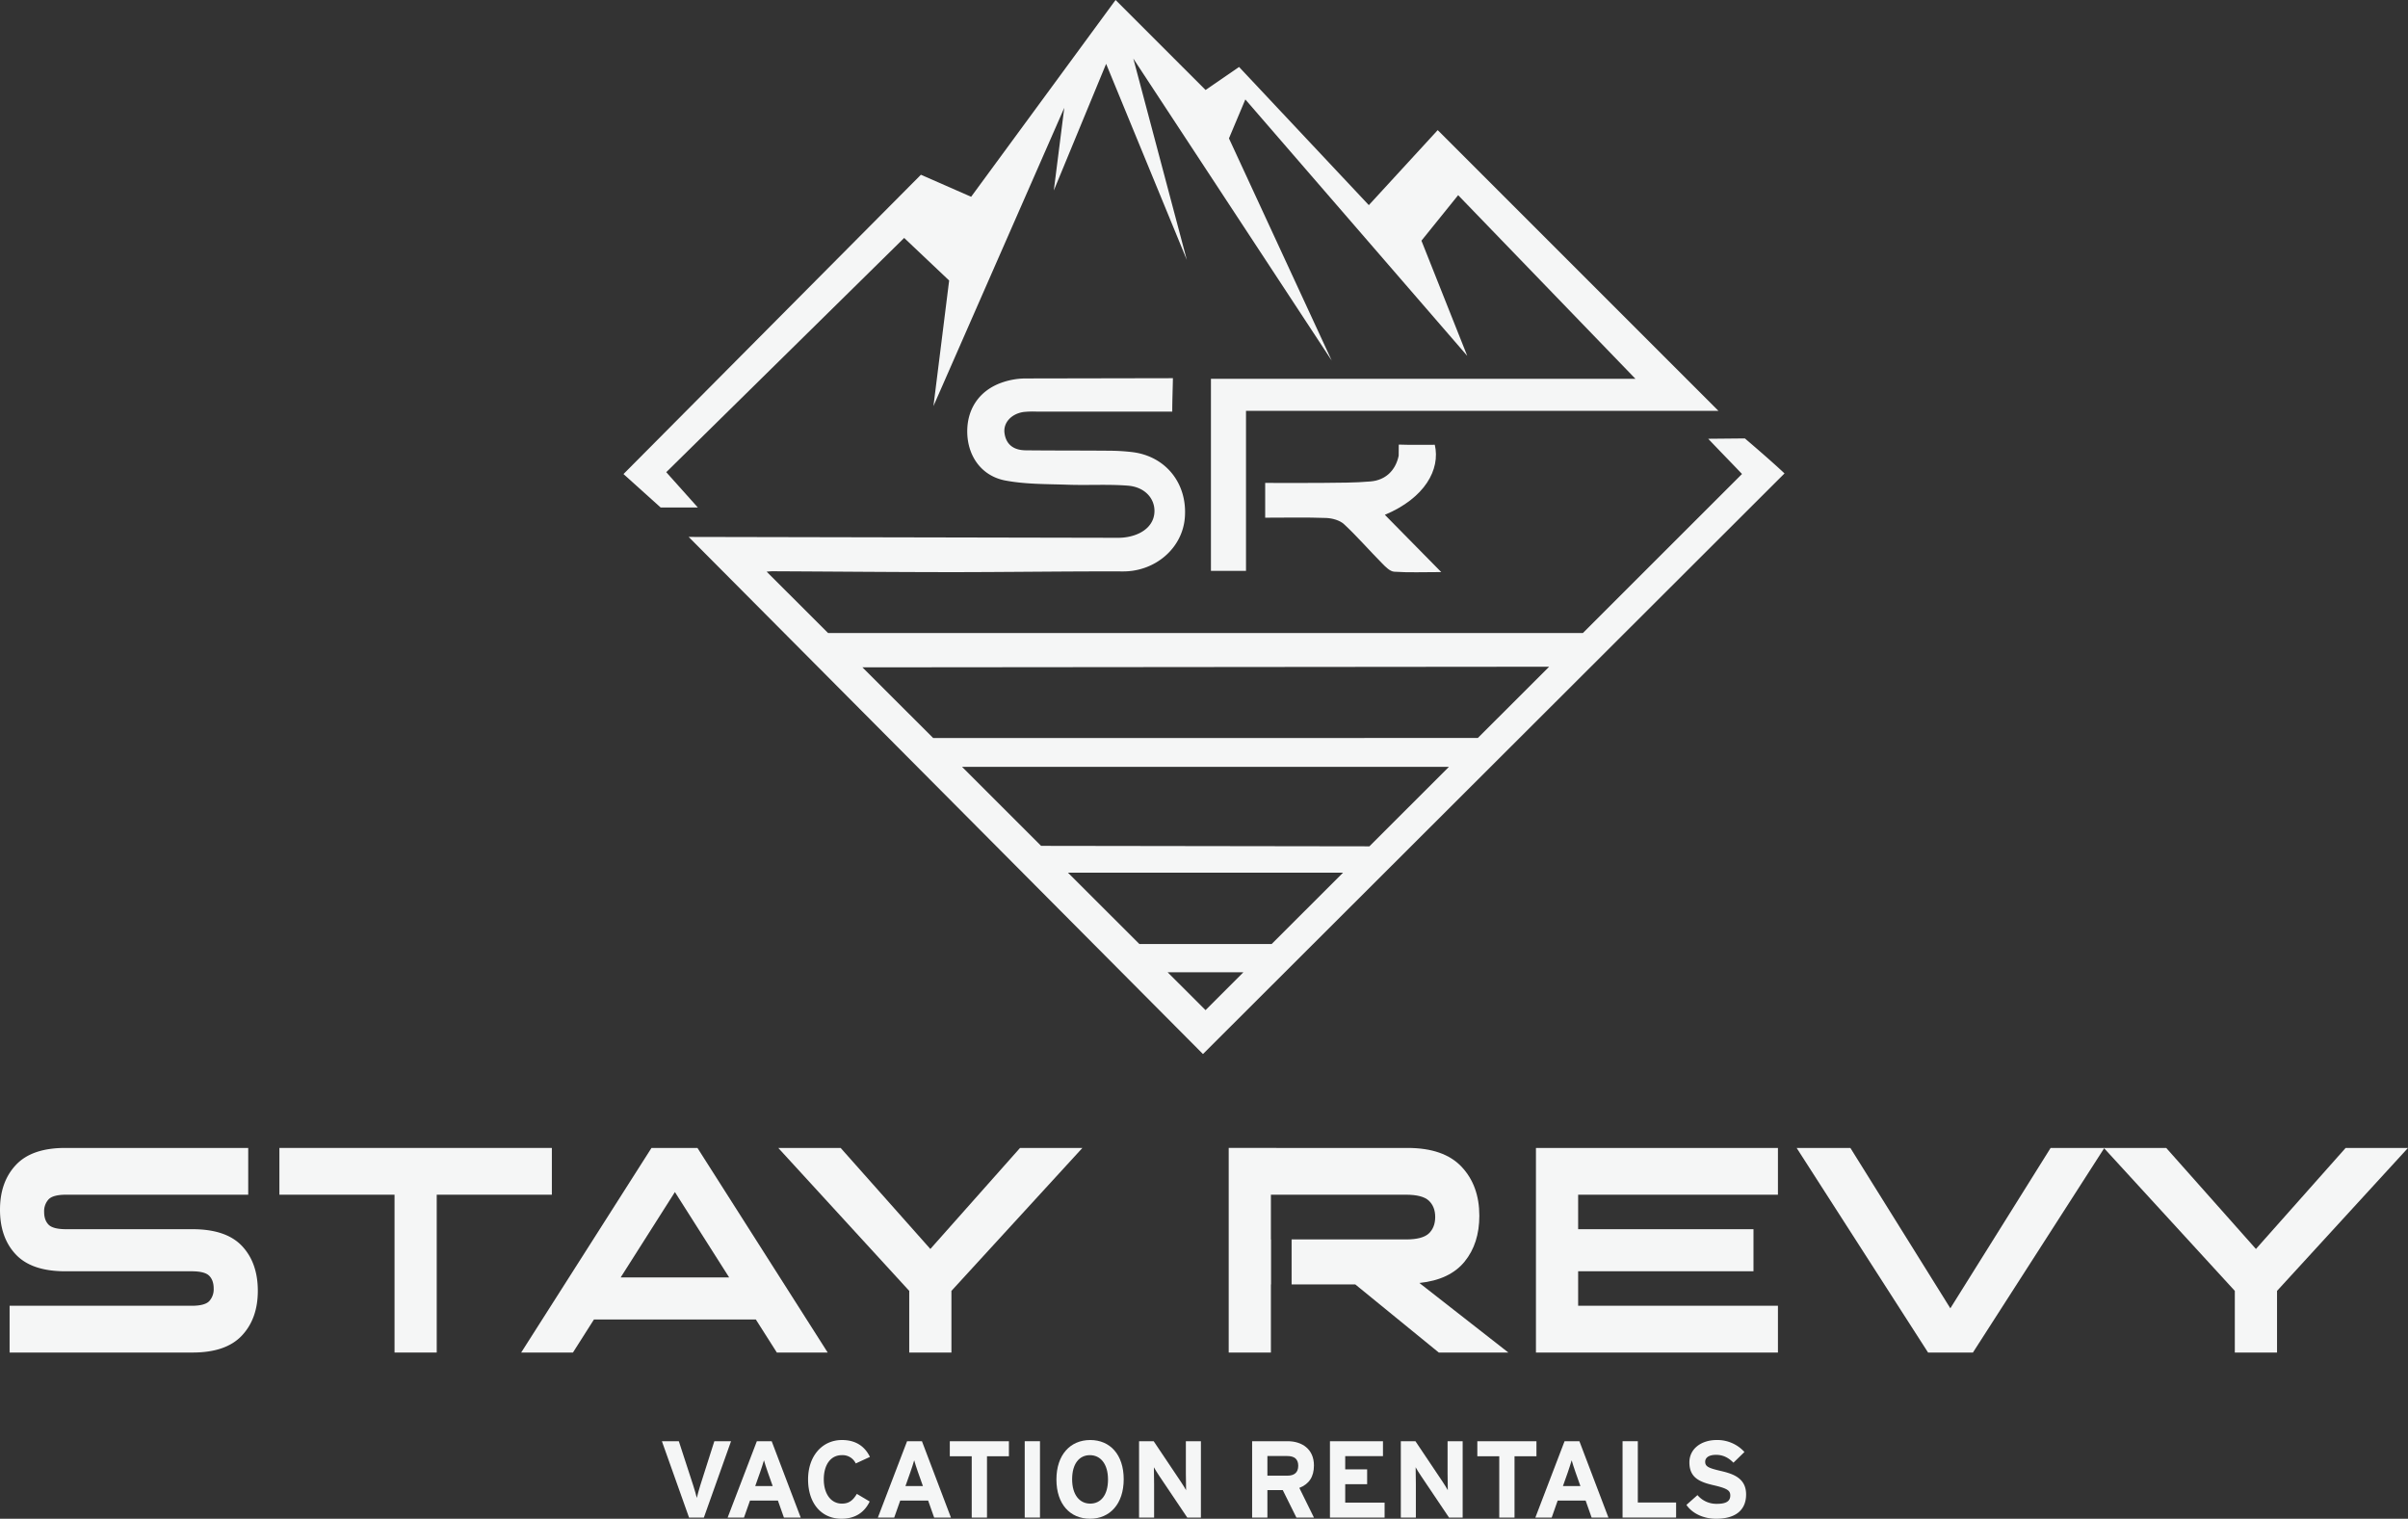<svg id="Logo" xmlns="http://www.w3.org/2000/svg" width="1574.158" height="992.814" viewBox="0 0 1574.158 992.814">
  <rect x="0" y="0" width="1574.158" height="992.814" fill="#333333" stroke="none"/>
  <g id="Group_1" data-name="Group 1" transform="translate(432.695 941.35)">
    <path id="Path_1" data-name="Path 1" d="M437.716,108.258l-17.768,49.911h-9.692l-17.748-49.911H403.57l9.405,28.871c.92,2.781,1.922,6.42,2.351,8.2.429-1.84,1.35-5.275,2.27-8.2l9.2-28.871Z" transform="translate(-392.508 -107.481)" fill="#f5f6f6"/>
    <path id="Path_2" data-name="Path 2" d="M442.375,158.169h-10.98l-3.926-11.123H409.23L405.3,158.169H394.61l19.1-49.911H423.4Zm-18.321-20.61-3.21-9.058c-1-2.924-2-5.909-2.495-7.77-.511,1.861-1.493,4.846-2.495,7.77l-3.21,9.058Z" transform="translate(-351.631 -107.481)" fill="#f5f6f6"/>
    <path id="Path_3" data-name="Path 3" d="M437.605,119.261l-9.262,4.273a9.491,9.491,0,0,0-9.12-5.418c-7.483,0-11.777,6.563-11.777,15.846,0,8.976,4.356,15.826,11.839,15.826,4.5,0,7.136-1.942,9.774-6.359l8.4,4.989c-3.415,7.054-9.406,11.266-18.464,11.266-13.045,0-21.817-9.978-21.817-25.722,0-15.192,9.14-25.742,22.185-25.742C428.772,108.22,434.477,112.78,437.605,119.261Z" transform="translate(-301.614 -108.22)" fill="#f5f6f6"/>
    <path id="Path_4" data-name="Path 4" d="M447.177,158.169H436.2l-3.926-11.123H414.033l-3.926,11.123H399.413l19.1-49.911h9.712Zm-18.319-20.61-3.21-9.058c-1-2.924-2-5.909-2.495-7.77-.492,1.861-1.493,4.846-2.495,7.77l-3.21,9.058Z" transform="translate(-258.228 -107.481)" fill="#f5f6f6"/>
    <path id="Path_5" data-name="Path 5" d="M440.357,118.093H426.024v40.076h-9.978V118.093H401.713v-9.835h38.644Z" transform="translate(-213.5 -107.481)" fill="#f5f6f6"/>
    <path id="Path_6" data-name="Path 6" d="M414.086,158.169h-9.978V108.258h9.978Z" transform="translate(-166.925 -107.481)" fill="#f5f6f6"/>
    <path id="Path_7" data-name="Path 7" d="M449.1,133.881c0,16.112-9.058,25.8-22.021,25.8-13.046,0-21.96-9.549-21.96-25.661s9.057-25.8,22.1-25.8C440.188,108.22,449.1,117.768,449.1,133.881Zm-10.264.143c0-10.121-4.846-15.907-11.839-15.907-6.972,0-11.615,5.643-11.615,15.764s4.846,15.908,11.839,15.908S438.839,144.145,438.839,134.024Z" transform="translate(-147.206 -108.22)" fill="#f5f6f6"/>
    <path id="Path_8" data-name="Path 8" d="M448.188,158.169h-8.916l-18.32-27.235c-1.206-1.861-2.842-4.355-3.5-5.643,0,1.86.143,8.138.143,10.918v21.96h-9.834V108.258h9.549L435,134.634c1.206,1.861,2.842,4.355,3.5,5.643,0-1.861-.143-8.138-.143-10.919v-21.1h9.835Z" transform="translate(-95.828 -107.481)" fill="#f5f6f6"/>
    <path id="Path_9" data-name="Path 9" d="M451.782,158.169H440.312L431.4,140.2H421.358v17.973h-9.979V108.258h23.228c9.406,0,17.176,5.214,17.176,15.826,0,7.484-3.211,12.207-9.549,14.7Zm-10.265-33.86c0-4.5-2.7-6.359-7.115-6.359H421.358V130.79H434.4C439.023,130.79,441.518,128.643,441.518,124.309Z" transform="translate(-25.528 -107.481)" fill="#f5f6f6"/>
    <path id="Path_10" data-name="Path 10" d="M449.588,158.169H413.867V108.258h34.658v9.774H423.845v8.629h14.333v9.692H423.845V148.4h25.743Z" transform="translate(22.856 -107.481)" fill="#f5f6f6"/>
    <path id="Path_11" data-name="Path 11" d="M456.556,158.169h-8.915l-18.32-27.235c-1.227-1.861-2.863-4.355-3.5-5.643,0,1.86.143,8.138.143,10.918v21.96h-9.835V108.258h9.548l17.687,26.376c1.206,1.861,2.842,4.355,3.476,5.643,0-1.861-.144-8.138-.144-10.919v-21.1h9.855Z" transform="translate(66.922 -107.481)" fill="#f5f6f6"/>
    <path id="Path_12" data-name="Path 12" d="M457.223,118.093H442.89v40.076h-9.979V118.093H418.579v-9.835h38.644Z" transform="translate(114.49 -107.481)" fill="#f5f6f6"/>
    <path id="Path_13" data-name="Path 13" d="M468.2,158.169H457.218l-3.926-11.123H435.034l-3.906,11.123H420.434l19.1-49.911h9.692Zm-18.32-20.61-3.21-9.058c-1-2.924-2-5.909-2.495-7.77-.511,1.861-1.513,4.846-2.494,7.77l-3.21,9.058Z" transform="translate(150.563 -107.481)" fill="#f5f6f6"/>
    <path id="Path_14" data-name="Path 14" d="M458.227,158.169H423.222V108.258H433.2v40.076h25.027Z" transform="translate(204.78 -107.481)" fill="#f5f6f6"/>
    <path id="Path_15" data-name="Path 15" d="M464.277,143.8c0,9.467-5.991,15.887-19.608,15.887-8.344,0-15.622-3.5-19.405-9.058l7.218-6.4a16.178,16.178,0,0,0,12.76,5.7c5.909,0,8.689-1.656,8.689-5.439,0-3.19-1.717-4.621-11.123-6.768-9.2-2.127-15.6-5.05-15.6-14.885,0-9.058,7.974-14.619,17.809-14.619a23.874,23.874,0,0,1,18.177,7.831l-7.2,6.993c-3.211-3.271-6.768-5.132-11.327-5.132-5.358,0-7.136,2.29-7.136,4.5,0,3.129,2.146,4.13,10.059,5.991C455.505,130.241,464.277,132.961,464.277,143.8Z" transform="translate(244.491 -108.22)" fill="#f5f6f6"/>
  </g>
  <g id="Group_2" data-name="Group 2" transform="translate(0 750.418)">
    <path id="Path_16" data-name="Path 16" d="M377.623,232.624V202.056h119q8.619,0,11.512-3.047a11.437,11.437,0,0,0,2.9-8.219c0-3.578-.961-6.339-2.9-8.322-1.923-1.963-5.766-2.965-11.512-2.965H414q-21.96,0-32.306-10.98-10.366-10.98-10.346-29.321,0-18.157,10.428-29.239Q392.2,98.861,414,98.882H533.612V129.45h-119q-8.619,0-11.512,3.047a11.436,11.436,0,0,0-2.9,8.22c0,3.578.961,6.339,2.9,8.322C405.022,151,408.866,152,414.611,152h82.625q21.96,0,32.306,10.98T539.888,192.3q0,18.157-10.427,29.239-10.428,11.1-32.225,11.082Z" transform="translate(-371.346 -98.882)" fill="#f5f6f6"/>
    <path id="Path_17" data-name="Path 17" d="M380.279,129.45V98.882H558.391V129.45H483.126V232.624H455.544V129.45Z" transform="translate(-197.628 -98.882)" fill="#f5f6f6"/>
    <path id="Path_18" data-name="Path 18" d="M555.141,232.624l-13.719-21.592H435.569l-13.72,21.592H388.009L473.19,98.882h30.057l85.14,133.742ZM488.505,127.712l-35.454,55.8H523.96Z" transform="translate(-47.304 -98.882)" fill="#f5f6f6"/>
    <path id="Path_19" data-name="Path 19" d="M481.84,232.624v-40.3L396.229,98.882H437l58.642,66.043,58.621-66.043h40.77l-85.611,93.442v40.3Z" transform="translate(112.548 -98.882)" fill="#f5f6f6"/>
    <path id="Path_20" data-name="Path 20" d="M535.275,187.15q19.9-2.085,29.545-13.945,9.661-11.839,9.651-30,0-19.69-11.614-32.02-11.594-12.3-35.272-12.309H410.63V232.624h27.584V188.112h.1V158.689h-.1V129.45H526.5q10.8,0,14.967,3.906,4.14,3.926,4.151,10.612,0,6.87-4.151,10.8-4.171,3.926-14.967,3.926H451.749v29.423H493.4l54.572,44.512h45.475Z" transform="translate(392.602 -98.882)" fill="#f5f6f6"/>
    <path id="Path_21" data-name="Path 21" d="M420.453,232.624V98.882h158.2V129.45H448.036V152H562.66v27.5H448.036v22.553H578.65v30.568Z" transform="translate(583.627 -98.882)" fill="#f5f6f6"/>
    <path id="Path_22" data-name="Path 22" d="M544.026,232.624H514.705L428.788,98.882h35.128l65.347,104.831L594.815,98.882h35.128Z" transform="translate(745.716 -98.882)" fill="#f5f6f6"/>
    <path id="Path_23" data-name="Path 23" d="M524.222,232.624v-40.3L438.61,98.882h40.772l58.64,66.043,58.642-66.043h40.771l-85.612,93.442v40.3Z" transform="translate(936.722 -98.882)" fill="#f5f6f6"/>
  </g>
  <g id="Group_3" data-name="Group 3" transform="translate(407.586)">
    <path id="Path_24" data-name="Path 24" d="M1083.831,113.652l-23.964.225c5.276,5.623,18.075,18.75,22.083,23.023L977.916,240.872H484.5l-40.158-40.116c.859-.061,2.535-.286,4.212-.266,38.563.184,77.146.552,115.708.572,37.684,0,75.367-.593,113.03-.47,21,.082,38.911-15.09,40.443-35.291,1.7-22.226-12.452-39.974-34.268-42.693a134.638,134.638,0,0,0-15.192-.92c-18.218-.164-36.457-.062-54.675-.266-7.443-.082-12.759-3.476-13.782-11.348-.859-6.788,4.6-12.6,12.6-13.72a58.73,58.73,0,0,1,8.056-.245h89.025c0-7.647.307-14.5.429-21.837l-96.979.184a47.612,47.612,0,0,0-14.905,2.7c-14.844,5.214-23,17.543-22.553,33.083.45,15.212,9.406,27.971,24.822,30.916,13.331,2.535,27.216,2.29,40.874,2.76,13.086.47,26.253-.409,39.278.613,10.714.838,17.216,7.872,17.4,16.173.184,8.424-6.032,14.947-16.562,17.175a34.8,34.8,0,0,1-7.136.736l-280.8-.573Q562.94,348.535,729.57,516.086l380.167-379.554C1100.659,127.945,1083.831,113.652,1083.831,113.652Zm-395.849,330.5q-23.34-23.31-46.68-46.639h179.85q-23.34,23.34-46.66,46.639Zm-64.223-64.162q-25.825-25.794-51.669-51.628H890.344q-26.009,26.008-51.956,51.935ZM731.247,487.379l-24.781-24.761h49.542Zm178.01-177.907-356.06.02L506.946,263.3l448.929-.409Q932.566,286.2,909.256,309.471Z" transform="translate(-350.753 172.95)" fill="#f5f6f6"/>
    <path id="Path_25" data-name="Path 25" d="M522.679,76.518c-4.722,0-17.625.143-23.554-.123l-.061,7.3c-2.045,9.631-8.546,15.928-18.341,16.787-10.386.92-20.876.818-31.3.941-12.472.143-24.925.02-37.622.02v22.737c13.761,0,26.847-.307,39.933.184,3.967.164,8.833,1.493,11.614,4.069,8.73,8.138,16.582,17.2,24.986,25.7,2.209,2.249,5.07,5.173,7.791,5.357,9.466.654,18.995.245,30.772.245C513.5,146.119,501.844,134.28,490.026,122.3,516.075,111.4,526.462,92.712,522.679,76.518Z" transform="translate(7.69 214.236)" fill="#f5f6f6"/>
    <path id="Path_26" data-name="Path 26" d="M419.231,370.846,574.77,217.72l29.4,27.828-10.265,82.094,85.529-195-6.85,54.061,34.207-82.789,52.752,128.181L724.583,100.5,854.278,297.932,787.089,152.638,797.8,127.181,942.853,294.8l-29.934-75.285,24-29.75L1052.8,309.792H775.312V435.376h22.921V330.77H1106.8l-.041-.02h.306L923.552,147.24l-45.024,49.031-84.834-90.313-21.9,15.049L712.969,62.181,618.546,190.812l-32.837-14.395L391.28,372.072l24.29,21.858h24.313Z" transform="translate(-391.28 -62.181)" fill="#f5f6f6"/>
  </g>
</svg>
